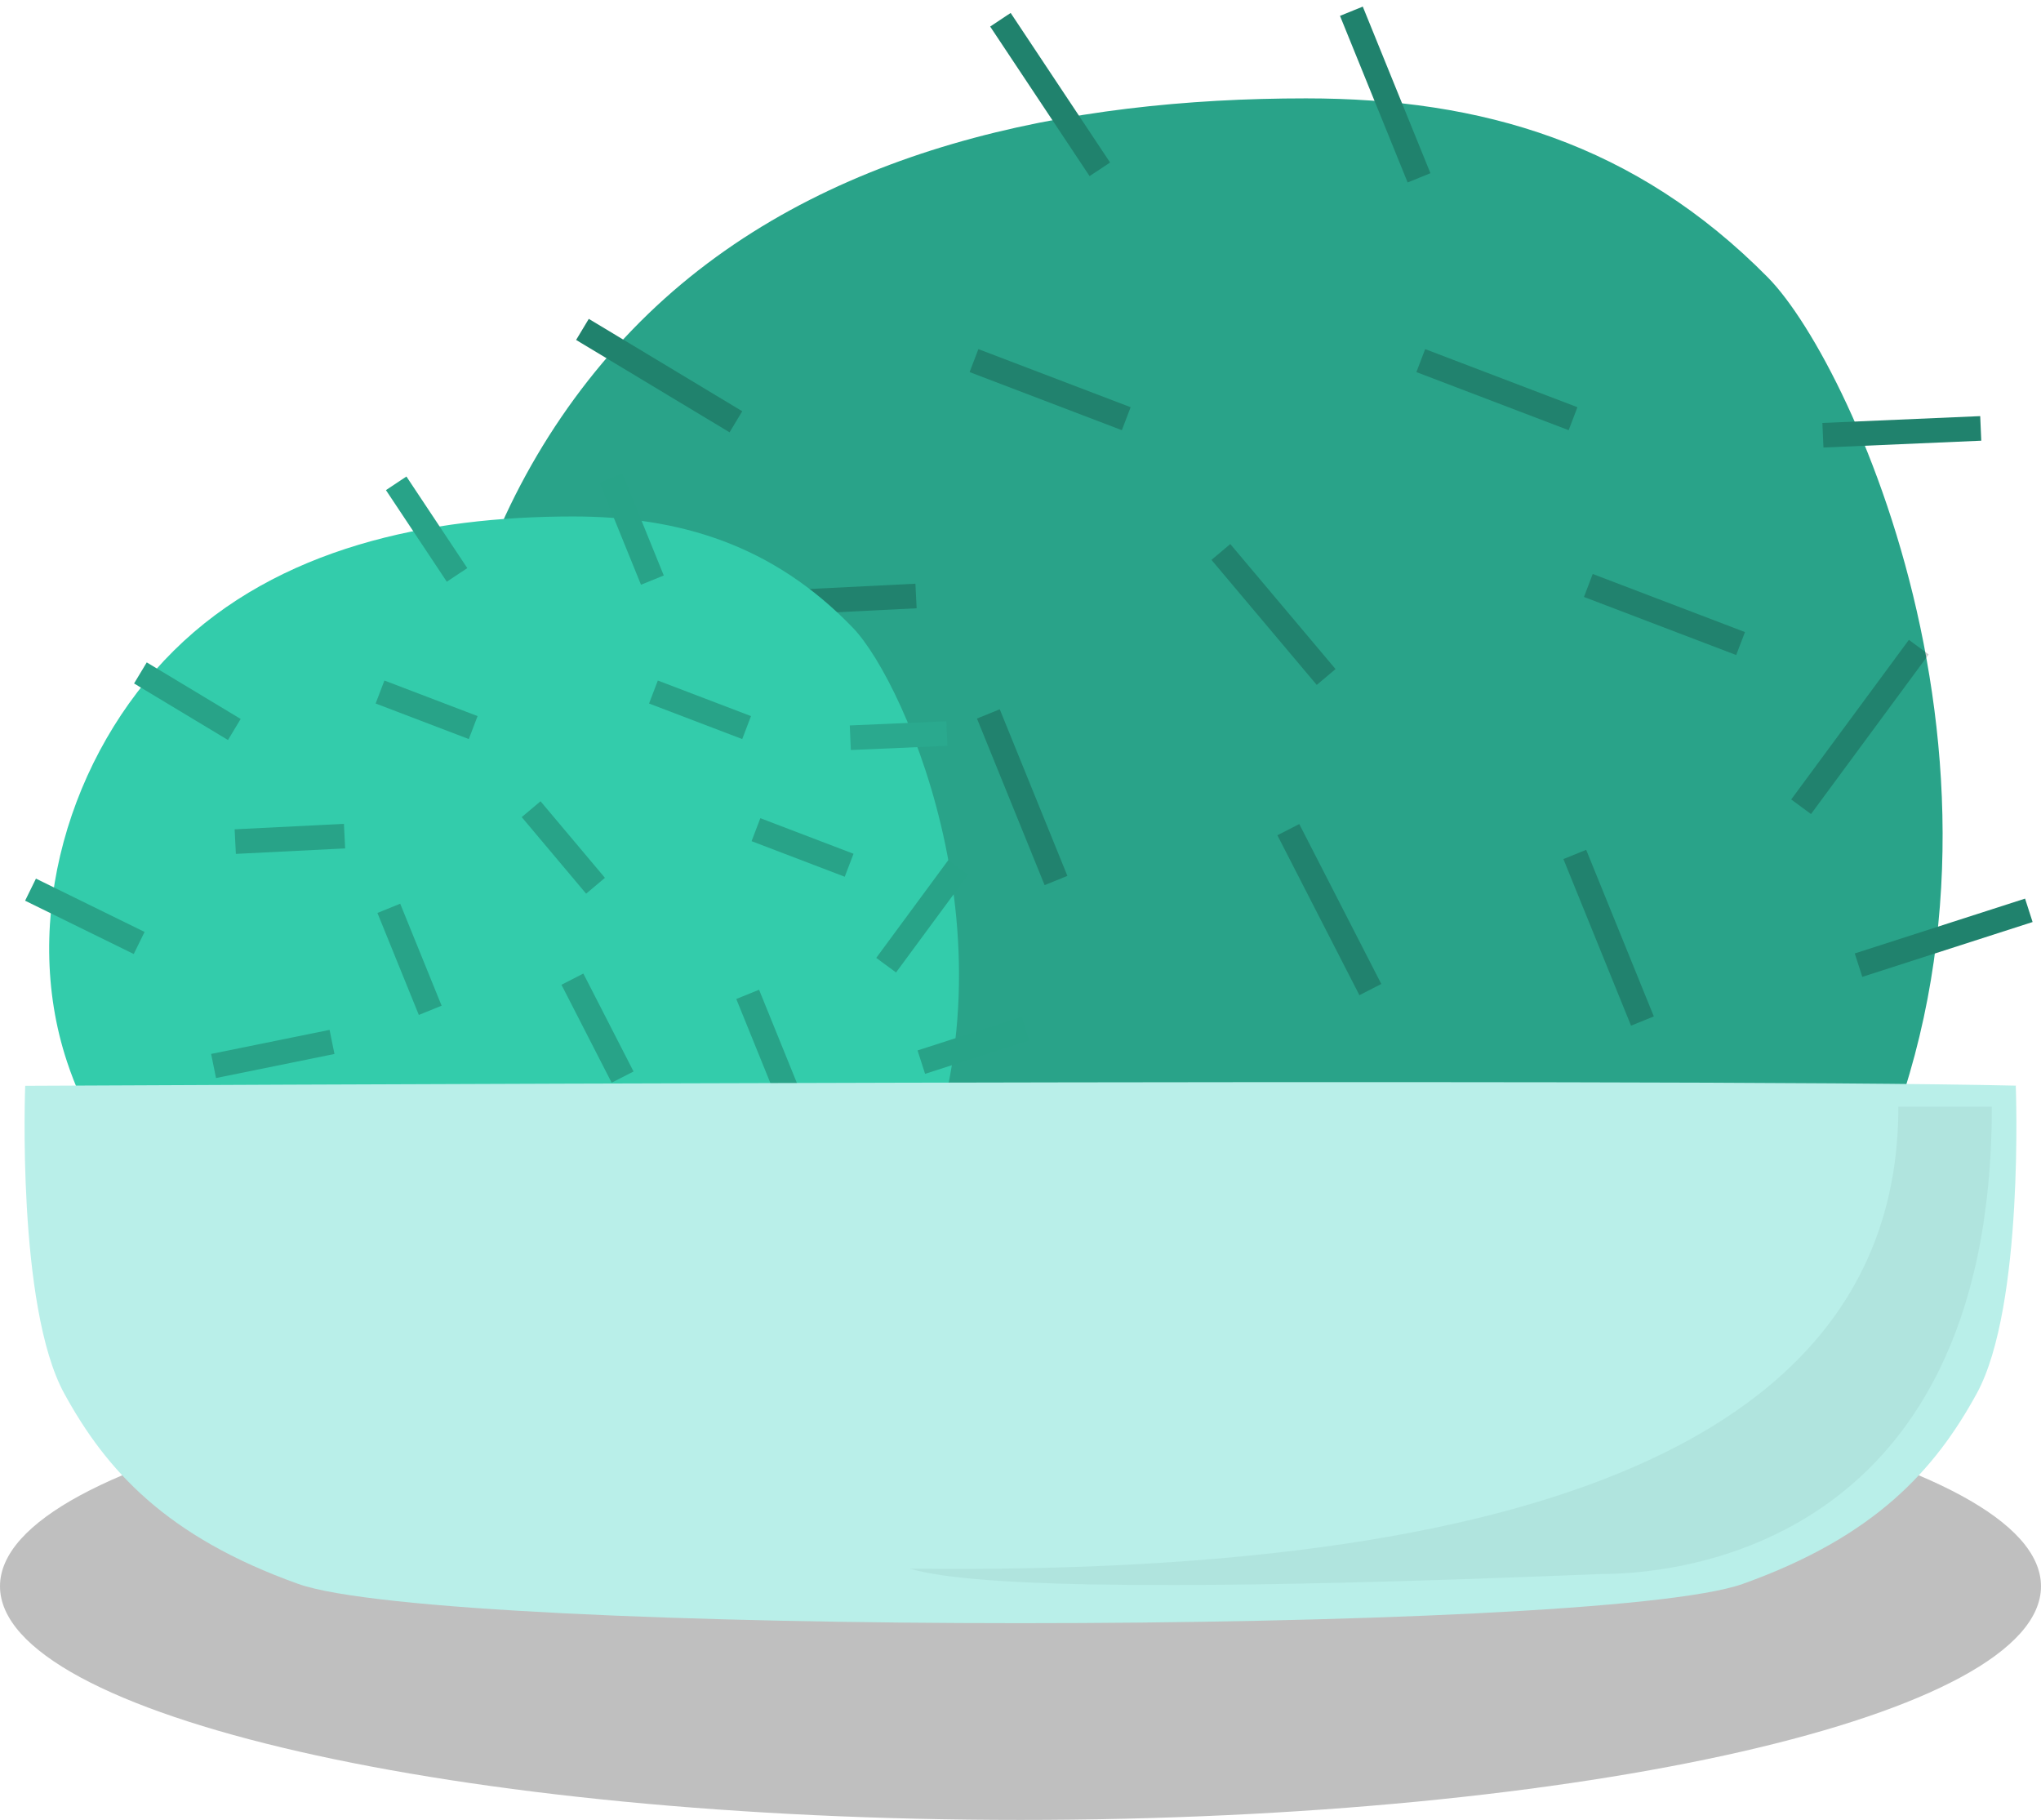 <svg xmlns="http://www.w3.org/2000/svg" width="83" height="74" viewBox="0 0 83 74">
  <g fill="none" fill-rule="evenodd" transform="translate(0 -1)">
    <path fill="#000" fill-opacity=".25" d="M83,65.5 C83,70.748 64.418,75 41.5,75 C18.579,75 0,70.748 0,65.5 C0,60.252 18.579,56 41.5,56 C64.418,56 83,60.252 83,65.5"/>
    <g transform="translate(.574 .838)">
      <g transform="translate(15.444 .577)">
        <path fill="#29A389" d="M59.549,48.554 C67.589,32.554 59.459,14.495 55.872,10.863 C50.491,5.417 44.242,3.585 37.095,3.585 C27.444,3.585 17.335,5.597 10.337,12.353 C3.339,19.109 0.022,29.961 3.182,39.228 C4.25,42.37 5.988,45.239 7.966,47.889 C42.295,48.451 59.489,48.673 59.549,48.554 Z"/>
        <path stroke="#20826D" d="M37.464,1.139 L43.163,5.719" transform="rotate(29.112 40.314 3.429)"/>
        <path stroke="#000" stroke-opacity=".2" d="M22.701,29.71 L28.4,34.29" transform="rotate(29.112 25.55 32)"/>
        <path stroke="#000" stroke-opacity=".2" d="M46.549,35.424 L52.248,40.004" transform="rotate(29.112 49.398 37.714)"/>
        <path stroke="#20826D" d="M59.05,14.872 L63.594,19.413" transform="rotate(132.541 61.322 17.143)"/>
        <path stroke="#20826D" d="M60.181,35.447 L65.87,39.982" transform="rotate(123.592 63.025 37.714)"/>
        <path stroke="#000" stroke-opacity=".2" d="M35.195,34.281 L40.89,38.861" transform="rotate(-155.962 38.042 36.571)"/>
        <path stroke="#000" stroke-opacity=".2" d="M34.07,21.717 L37.472,27.426" transform="rotate(170.691 35.771 24.571)"/>
        <path stroke="#000" stroke-opacity=".2" d="M56.759,26.301 L62.478,31.985" transform="rotate(-98.419 59.619 29.143)"/>
        <path stroke="#2AA98E" d="M13.623,35.45 L19.309,41.122" transform="rotate(123.592 16.466 38.286)"/>
        <path stroke="#000" stroke-opacity=".2" d="M14.762,21.73 L20.441,26.27" transform="rotate(138.502 17.602 24)"/>
        <path stroke="#20826D" d="M23.842,1.139 L29.531,5.718" transform="rotate(17.555 26.686 3.429)"/>
        <path stroke="#20826D" d="M7.951,12.574 L13.626,17.14" transform="rotate(-7.776 10.788 14.857)"/>
        <path stroke="#2AA98E" d="M1.139,26.293 L6.81,31.992" transform="rotate(160.983 3.975 29.143)"/>
        <path stroke="#000" stroke-opacity=".2" d="M42.018,13.718 L47.694,17.139" transform="rotate(-10.2 44.856 15.429)"/>
        <path stroke="#000" stroke-opacity=".2" d="M23.849,13.718 L29.524,17.139" transform="rotate(-10.2 26.686 15.429)"/>
        <path stroke="#000" stroke-opacity=".2" d="M48.832,22.861 L54.507,26.282" transform="rotate(-10.2 51.67 24.571)"/>
      </g>
      <g transform="translate(.444 19.577)">
        <path fill="#33CCAB" d="M35.899,29.566 C40.776,19.611 35.845,8.373 33.669,6.114 C30.405,2.725 26.615,1.585 22.28,1.585 C16.426,1.585 10.294,2.837 6.05,7.041 C1.805,11.245 -0.207,17.997 1.71,23.763 C2.357,25.718 3.412,27.503 4.612,29.152 C25.434,29.502 35.863,29.64 35.899,29.566 Z"/>
        <path stroke="#28A388" d="M22.925,0.697 L26.414,3.501" transform="rotate(29.112 24.67 2.1)"/>
        <path stroke="#28A388" d="M13.891,18.19 L17.38,20.994" transform="rotate(29.112 15.636 19.592)"/>
        <path stroke="#28A388" d="M28.485,21.688 L31.973,24.493" transform="rotate(29.112 30.229 23.09)"/>
        <path stroke="#2AA98E" d="M34.135,9.106 L36.916,11.885" transform="rotate(132.541 35.525 10.496)"/>
        <path stroke="#28A388" d="M36.827,21.703 L40.309,24.478" transform="rotate(123.592 38.568 23.09)"/>
        <path stroke="#28A388" d="M21.537,20.988 L25.023,23.793" transform="rotate(-155.962 23.28 22.39)"/>
        <path stroke="#28A388" d="M20.849,13.296 L22.93,16.792" transform="rotate(170.691 21.89 15.044)"/>
        <path stroke="#28A388" d="M34.732,16.103 L38.234,19.582" transform="rotate(-98.419 36.483 17.843)"/>
        <path stroke="#28A388" d="M8.336,21.705 L11.816,25.176" transform="rotate(123.592 10.076 23.44)"/>
        <path stroke="#28A388" d="M9.033,13.305 L12.509,16.083" transform="rotate(138.502 10.771 14.694)"/>
        <path stroke="#28A388" d="M14.589,0.697 L18.072,3.501" transform="rotate(17.555 16.33 2.1)"/>
        <path stroke="#28A388" d="M4.865,7.699 L8.338,10.494" transform="rotate(-7.776 6.602 9.096)"/>
        <path stroke="#28A388" d="M0.697,16.098 L4.167,19.587" transform="rotate(160.983 2.432 17.843)"/>
        <path stroke="#28A388" d="M25.713,8.399 L29.186,10.493" transform="rotate(-10.2 27.45 9.446)"/>
        <path stroke="#28A388" d="M14.594,8.399 L18.067,10.493" transform="rotate(-10.2 16.33 9.446)"/>
        <path stroke="#28A388" d="M29.882,13.996 L33.355,16.091" transform="rotate(-10.2 31.619 15.044)"/>
      </g>
      <g transform="translate(0 43.888)">
        <path fill="#B9EFE9" d="M81.426,0.418 C67.678,0.091 0.451,0.424 0.451,0.424 C0.451,0.424 0.097,9.388 2.039,12.935 C3.739,16.043 6.18,18.759 11.556,20.678 C17.519,22.806 64.331,22.806 70.294,20.678 C75.672,18.759 78.112,16.043 79.813,12.935 C81.754,9.388 81.4,0.424 81.4,0.424"/>
        <path fill="#000" fill-rule="nonzero" d="M76.626,1.274 C76.626,14.117 63.226,20.377 36.426,20.054 C39.047,20.867 48.421,20.941 64.547,20.274 C66.904,20.274 80.426,19.663 80.426,1.274 L76.626,1.274 Z" opacity=".05"/>
      </g>
    </g>
  </g>
</svg>
